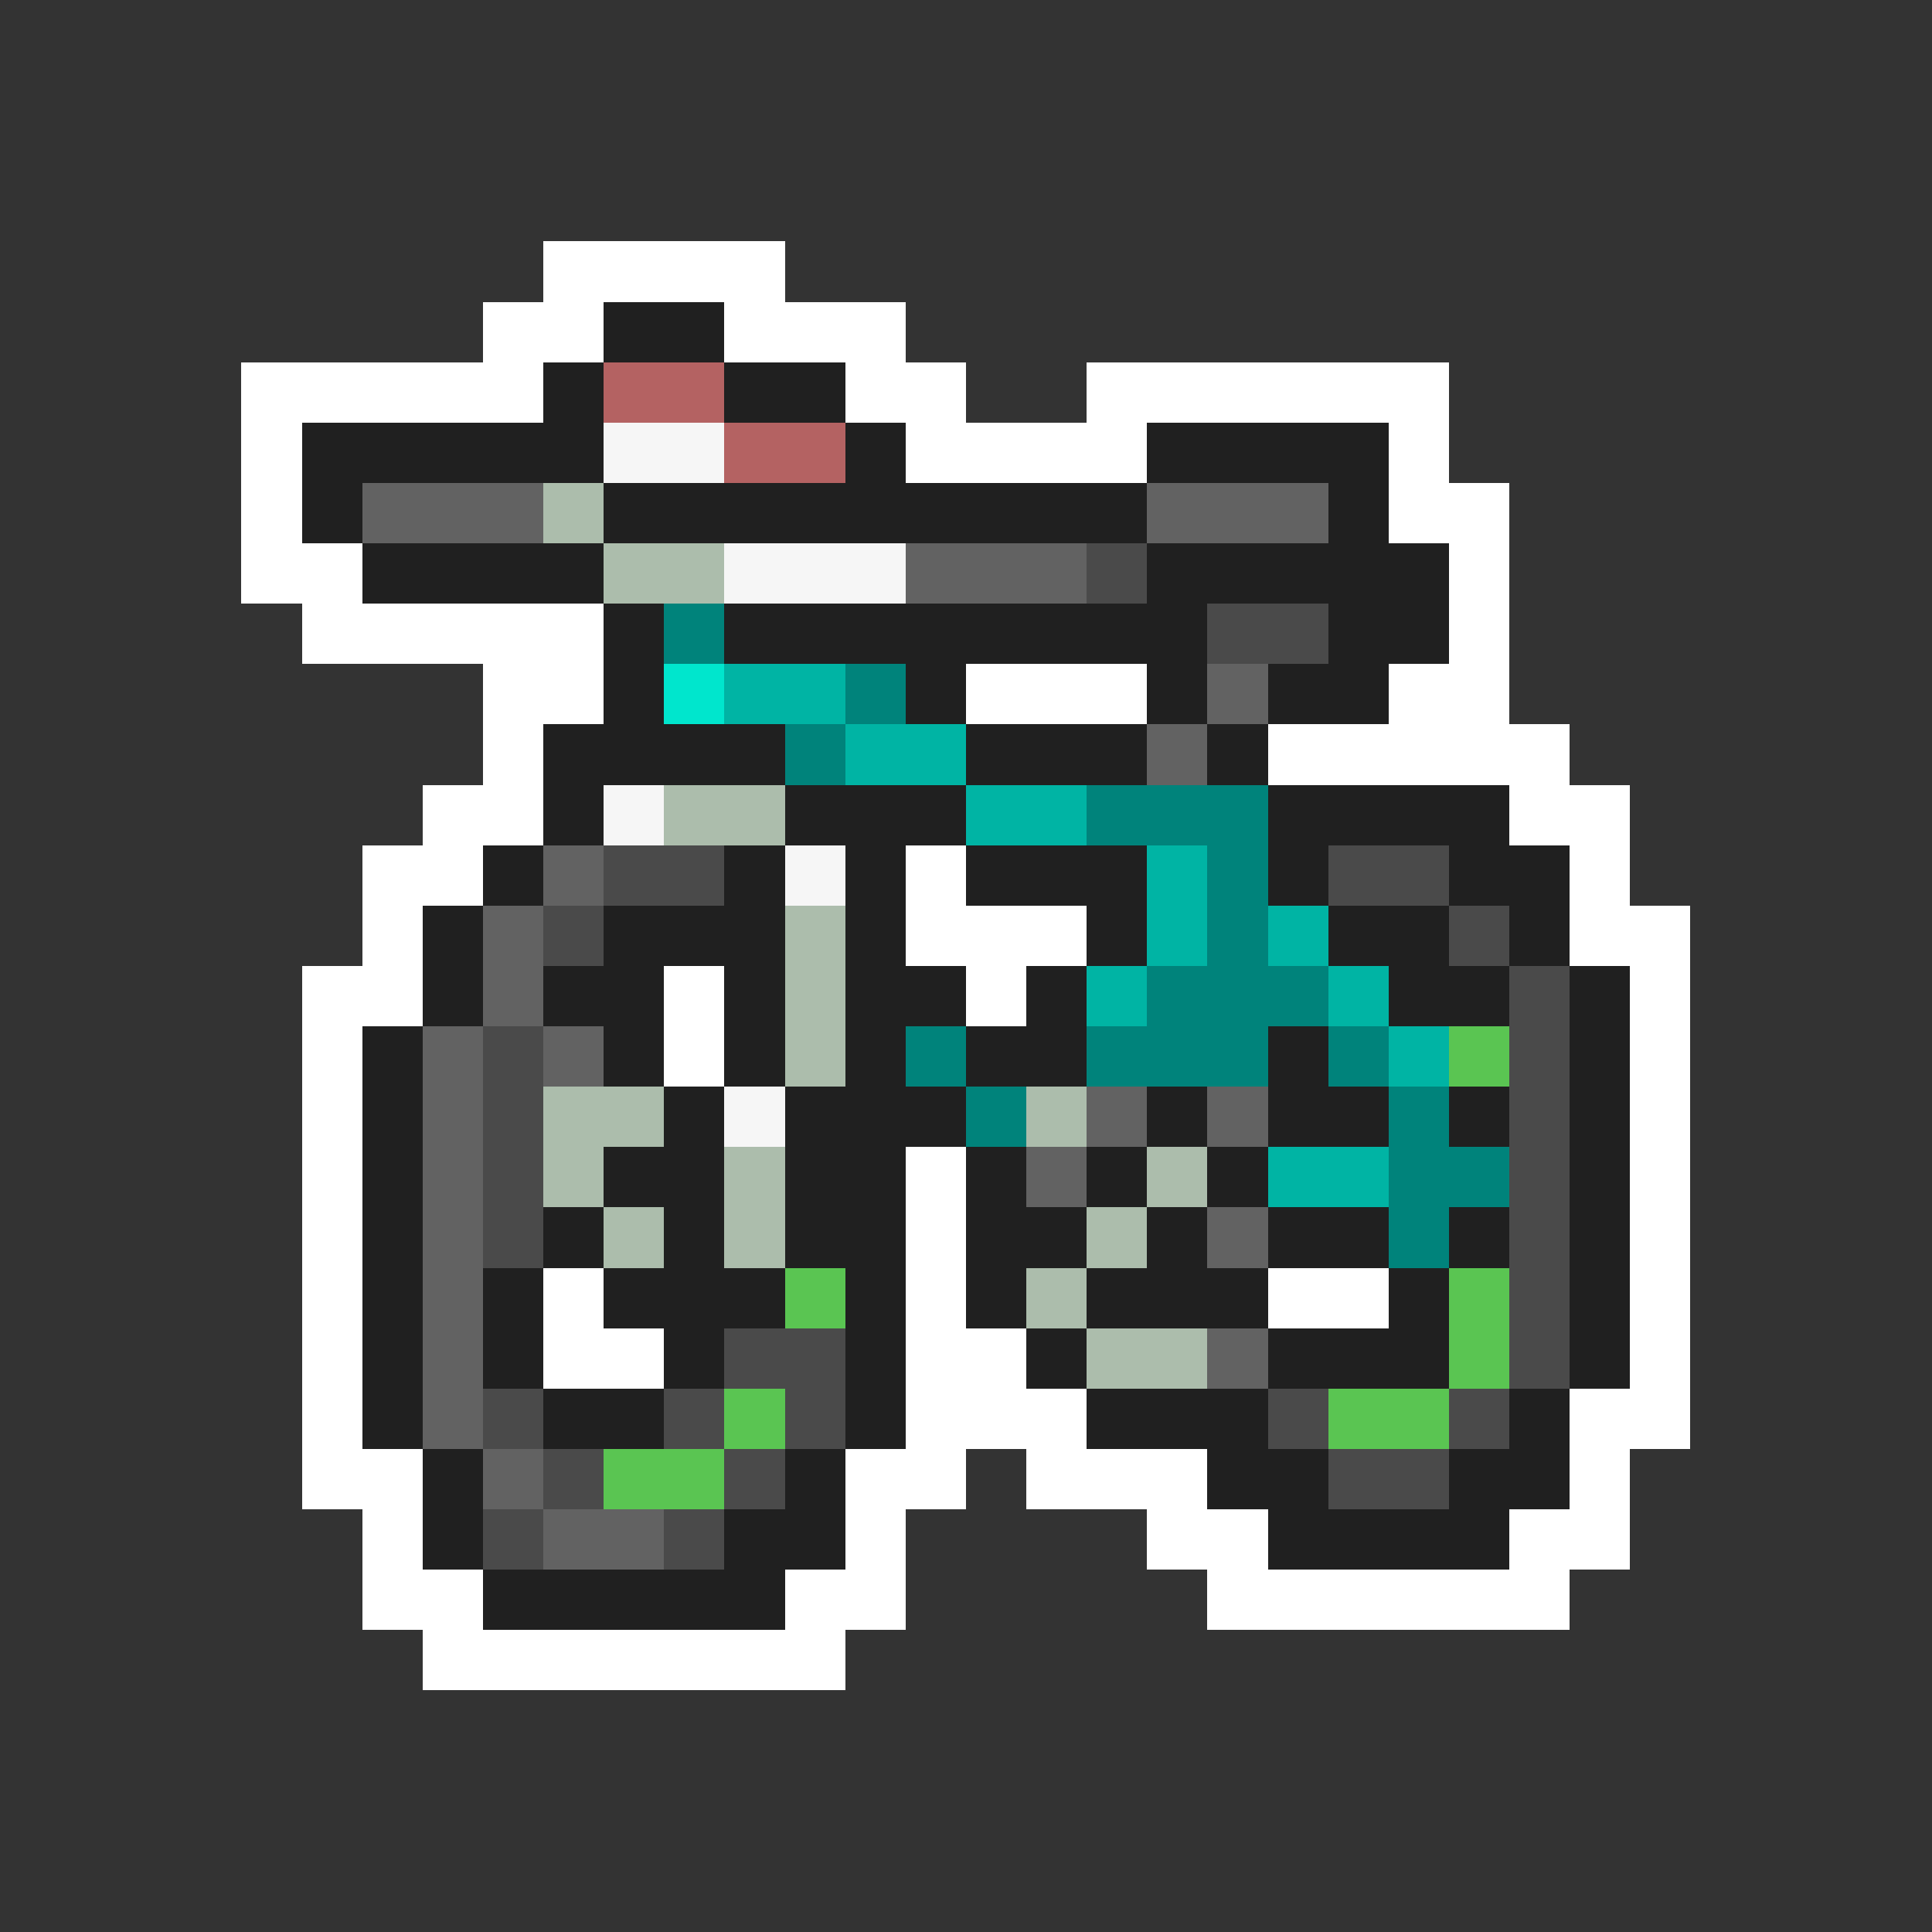<svg xmlns="http://www.w3.org/2000/svg" viewBox="0 -0.5 32 32" shape-rendering="crispEdges">
<rect x="0" y="-0.5" width="32" height="32" fill="#333333" stroke="none"/>
<path stroke="#ffffff" d="M9 4h4M8 5h2M12 5h3M4 6h5M14 6h2M18 6h6M4 7h1M15 7h4M23 7h1M4 8h1M23 8h2M4 9h2M24 9h1M5 10h5M24 10h1M8 11h2M16 11h3M23 11h2M8 12h1M21 12h5M7 13h2M25 13h2M6 14h2M15 14h1M26 14h1M6 15h1M15 15h3M26 15h2M5 16h2M11 16h1M16 16h1M27 16h1M5 17h1M11 17h1M27 17h1M5 18h1M27 18h1M5 19h1M15 19h1M27 19h1M5 20h1M15 20h1M27 20h1M5 21h1M9 21h1M15 21h1M21 21h2M27 21h1M5 22h1M9 22h2M15 22h2M27 22h1M5 23h1M15 23h3M26 23h2M5 24h2M14 24h2M17 24h3M26 24h1M6 25h1M14 25h1M19 25h2M25 25h2M6 26h2M13 26h2M20 26h6M7 27h7" />
<path stroke="#202020" d="M10 5h2M9 6h1M12 6h2M5 7h5M14 7h1M19 7h4M5 8h1M10 8h9M22 8h1M6 9h4M19 9h5M10 10h1M12 10h8M22 10h2M10 11h1M15 11h1M19 11h1M21 11h2M9 12h4M16 12h3M20 12h1M9 13h1M13 13h3M21 13h4M8 14h1M12 14h1M14 14h1M16 14h3M21 14h1M24 14h2M7 15h1M10 15h3M14 15h1M18 15h1M22 15h2M25 15h1M7 16h1M9 16h2M12 16h1M14 16h2M17 16h1M23 16h2M26 16h1M6 17h1M10 17h1M12 17h1M14 17h1M16 17h2M21 17h1M26 17h1M6 18h1M11 18h1M13 18h3M19 18h1M21 18h2M24 18h1M26 18h1M6 19h1M10 19h2M13 19h2M16 19h1M18 19h1M20 19h1M26 19h1M6 20h1M9 20h1M11 20h1M13 20h2M16 20h2M19 20h1M21 20h2M24 20h1M26 20h1M6 21h1M8 21h1M10 21h3M14 21h1M16 21h1M18 21h3M23 21h1M26 21h1M6 22h1M8 22h1M11 22h1M14 22h1M17 22h1M21 22h3M26 22h1M6 23h1M9 23h2M14 23h1M18 23h3M25 23h1M7 24h1M13 24h1M20 24h2M24 24h2M7 25h1M12 25h2M21 25h4M8 26h5" />
<path stroke="#b46262" d="M10 6h2M12 7h2" />
<path stroke="#f6f6f6" d="M10 7h2M12 9h3M10 13h1M13 14h1M12 18h1" />
<path stroke="#626262" d="M6 8h3M19 8h3M15 9h3M20 11h1M19 12h1M9 14h1M8 15h1M8 16h1M7 17h1M9 17h1M7 18h1M18 18h1M20 18h1M7 19h1M17 19h1M7 20h1M20 20h1M7 21h1M7 22h1M20 22h1M7 23h1M8 24h1M9 25h2" />
<path stroke="#acbdac" d="M9 8h1M10 9h2M11 13h2M13 15h1M13 16h1M13 17h1M9 18h2M17 18h1M9 19h1M12 19h1M19 19h1M10 20h1M12 20h1M18 20h1M17 21h1M18 22h2" />
<path stroke="#4a4a4a" d="M18 9h1M20 10h2M10 14h2M22 14h2M9 15h1M24 15h1M25 16h1M8 17h1M25 17h1M8 18h1M25 18h1M8 19h1M25 19h1M8 20h1M25 20h1M25 21h1M12 22h2M25 22h1M8 23h1M11 23h1M13 23h1M21 23h1M24 23h1M9 24h1M12 24h1M22 24h2M8 25h1M11 25h1" />
<path stroke="#00837b" d="M11 10h1M14 11h1M13 12h1M18 13h3M20 14h1M20 15h1M19 16h3M15 17h1M18 17h3M22 17h1M16 18h1M23 18h1M23 19h2M23 20h1" />
<path stroke="#00e6cd" d="M11 11h1" />
<path stroke="#00b4a4" d="M12 11h2M14 12h2M16 13h2M19 14h1M19 15h1M21 15h1M18 16h1M22 16h1M23 17h1M21 19h2" />
<path stroke="#5ac552" d="M24 17h1M13 21h1M24 21h1M24 22h1M12 23h1M22 23h2M10 24h2" />
</svg>